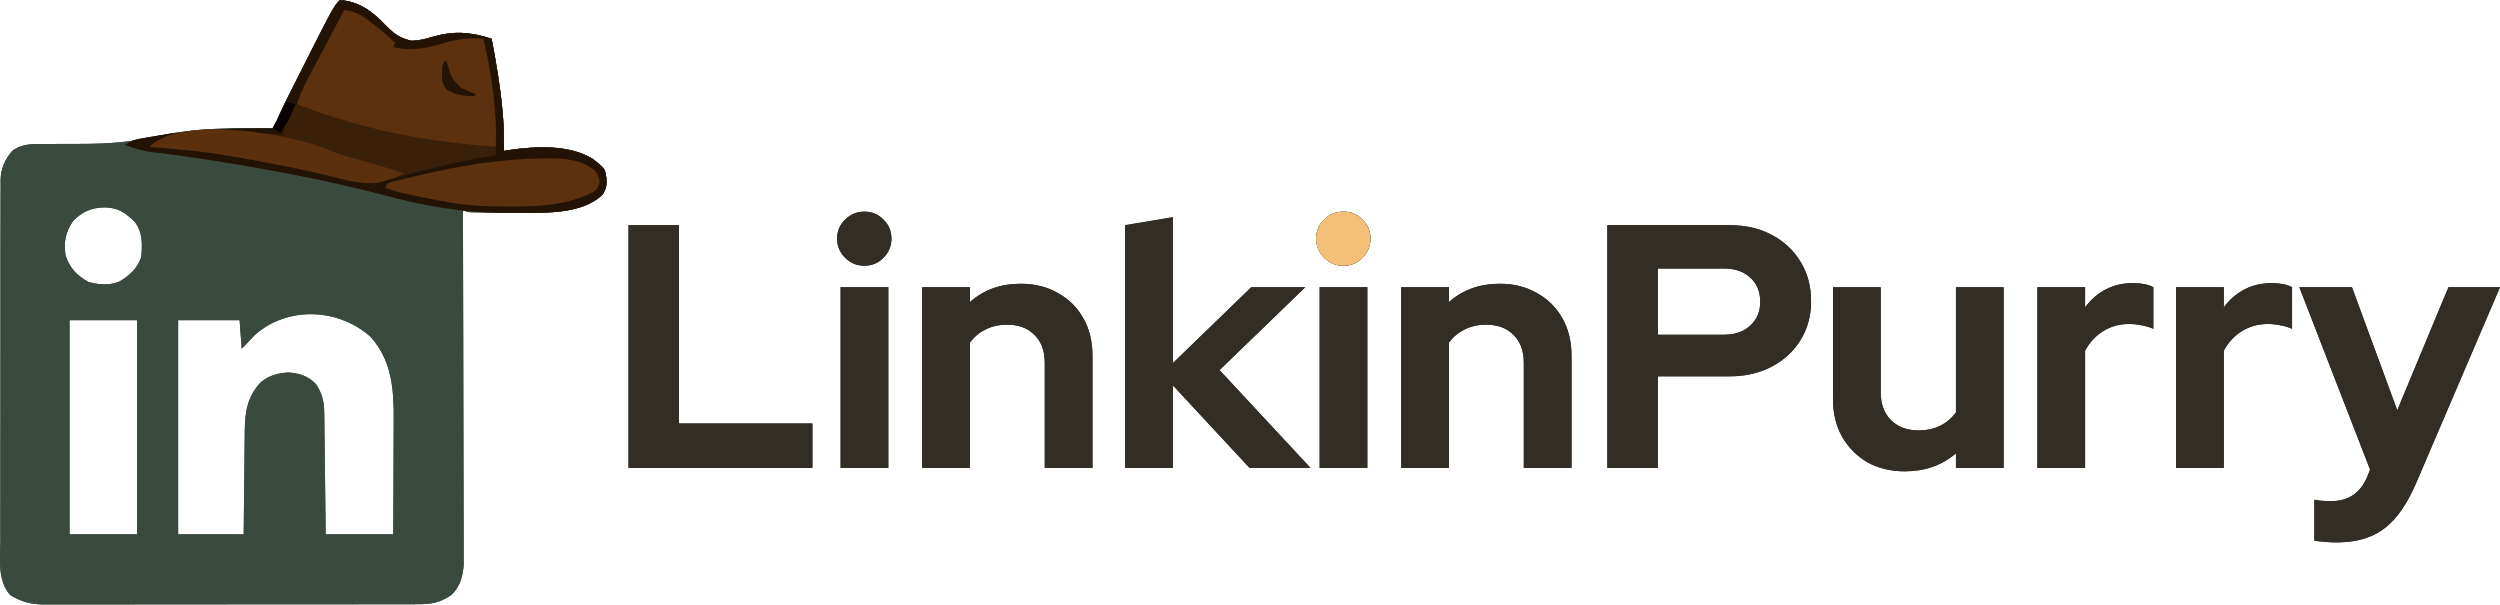 <svg width="244" height="59" viewBox="0 0 244 59" fill="none" xmlns="http://www.w3.org/2000/svg">
<path d="M33.185 0C35.086 0.173 36.3 1.075 37.584 2.413C38.428 3.276 38.996 3.728 40.184 3.981C40.86 3.955 41.438 3.826 42.084 3.633C44.255 2.992 45.843 3.095 47.983 3.782C48.423 6.083 48.821 8.378 49.033 10.711C49.049 10.886 49.065 11.059 49.081 11.239C49.179 12.405 49.199 13.562 49.183 14.73C49.369 14.698 49.557 14.666 49.749 14.634C52.338 14.268 55.594 14.103 57.882 15.526C59.053 16.46 59.053 16.46 59.181 17.38C59.233 18.098 59.185 18.307 58.831 18.972C56.814 20.965 53.03 20.756 50.401 20.745C50.229 20.745 50.055 20.744 49.877 20.744C49.339 20.74 48.801 20.74 48.263 20.74C47.921 20.738 47.579 20.736 47.237 20.736C47.077 20.736 46.917 20.736 46.751 20.734C45.629 20.726 45.629 20.726 45.183 20.503C45.183 20.684 45.185 20.865 45.185 21.052C45.197 25.461 45.207 29.87 45.215 34.279C45.217 36.411 45.221 38.543 45.229 40.677C45.235 42.534 45.239 44.393 45.239 46.252C45.241 47.236 45.243 48.221 45.247 49.205C45.251 50.13 45.251 51.058 45.251 51.985C45.251 52.324 45.253 52.664 45.255 53.002C45.257 53.468 45.257 53.932 45.255 54.398C45.255 54.659 45.257 54.917 45.257 55.186C45.145 56.315 44.889 57.332 44.007 58.1C42.927 58.831 42.072 58.978 40.778 58.972C40.618 58.972 40.458 58.974 40.292 58.974C39.754 58.976 39.216 58.976 38.68 58.974C38.294 58.976 37.908 58.976 37.522 58.978C36.474 58.98 35.426 58.98 34.38 58.98C33.505 58.98 32.631 58.982 31.757 58.982C29.693 58.984 27.629 58.984 25.564 58.984C23.436 58.982 21.308 58.984 19.18 58.988C17.352 58.992 15.525 58.994 13.697 58.992C12.605 58.992 11.513 58.992 10.423 58.996C9.395 58.998 8.37 58.998 7.342 58.996C6.966 58.994 6.59 58.996 6.214 58.996C5.7 59 5.184 58.998 4.67 58.994C4.522 58.996 4.374 58.998 4.222 59C3.02 58.986 1.984 58.713 0.974 58.053C-0.255 56.625 0.022 54.633 0.036 52.865C0.034 52.471 0.032 52.075 0.03 51.679C0.026 50.606 0.028 49.535 0.034 48.462C0.038 47.339 0.034 46.215 0.034 45.092C0.032 43.207 0.036 41.32 0.042 39.433C0.05 37.255 0.05 35.075 0.046 32.896C0.04 30.798 0.042 28.7 0.046 26.602C0.048 25.71 0.048 24.818 0.046 23.927C0.044 22.875 0.046 21.824 0.052 20.773C0.054 20.387 0.054 20.003 0.052 19.617C0.05 19.091 0.054 18.564 0.06 18.036C0.058 17.885 0.056 17.734 0.054 17.579C0.076 16.424 0.458 15.626 1.188 14.73C2.21 13.972 3.292 14.051 4.516 14.059C4.94 14.055 5.366 14.051 5.792 14.049C6.454 14.047 7.118 14.045 7.78 14.045C10.479 14.043 12.965 13.886 15.587 13.229C16.703 12.972 17.848 12.859 18.986 12.739C19.194 12.718 19.404 12.696 19.618 12.672C22 12.461 24.396 12.523 26.785 12.54C26.835 12.375 26.887 12.21 26.939 12.039C27.215 11.259 27.561 10.54 27.935 9.801C28.007 9.654 28.081 9.509 28.157 9.358C28.395 8.884 28.633 8.41 28.873 7.938C28.953 7.777 29.035 7.616 29.117 7.451C32.557 0.625 32.557 0.625 33.185 0ZM7.112 21.598C6.384 22.714 6.226 23.552 6.388 24.882C6.79 26.15 7.47 26.863 8.625 27.519C9.639 27.788 10.657 27.888 11.645 27.48C12.649 26.886 13.409 26.21 13.787 25.081C13.889 23.843 13.941 22.738 13.187 21.697C12.275 20.787 11.573 20.28 10.249 20.242C8.935 20.256 8.018 20.65 7.112 21.598ZM24.951 32.621C24.616 32.952 24.298 33.288 23.986 33.64C23.854 33.772 23.722 33.903 23.586 34.038C23.52 33.119 23.454 32.199 23.386 31.252C21.406 31.252 19.426 31.252 17.386 31.252C17.386 38.149 17.386 45.046 17.386 52.153C19.498 52.153 21.61 52.153 23.786 52.153C23.794 51.295 23.8 50.437 23.808 49.553C23.816 48.864 23.824 48.177 23.834 47.491C23.842 46.766 23.85 46.041 23.856 45.319C23.86 44.62 23.868 43.922 23.878 43.223C23.884 42.829 23.886 42.437 23.888 42.042C23.918 40.183 24.134 38.724 25.439 37.319C26.241 36.638 27.159 36.403 28.197 36.352C29.299 36.457 30.067 36.698 30.847 37.498C31.463 38.452 31.635 39.2 31.649 40.335C31.651 40.462 31.653 40.591 31.655 40.723C31.661 41.143 31.665 41.565 31.667 41.987C31.671 42.279 31.675 42.572 31.679 42.865C31.689 43.635 31.697 44.403 31.705 45.174C31.715 46.097 31.727 47.021 31.739 47.947C31.757 49.348 31.771 50.751 31.785 52.153C33.962 52.153 36.14 52.153 38.384 52.153C38.396 49.73 38.396 49.73 38.404 47.306C38.406 46.316 38.408 45.327 38.414 44.338C38.418 43.537 38.42 42.739 38.422 41.941C38.422 41.636 38.424 41.334 38.426 41.031C38.446 38.049 38.266 35.197 36.16 32.868C33.027 30.085 28.151 29.866 24.951 32.621ZM6.788 31.252C6.788 38.149 6.788 45.046 6.788 52.153C8.965 52.153 11.143 52.153 13.387 52.153C13.387 45.255 13.387 38.358 13.387 31.252C11.209 31.252 9.031 31.252 6.788 31.252Z" fill="#3A4A3F"/>
<path d="M33.185 0C35.086 0.173 36.3 1.075 37.584 2.413C38.428 3.276 38.996 3.728 40.184 3.981C40.86 3.955 41.438 3.826 42.084 3.633C44.255 2.992 45.843 3.095 47.983 3.782C48.423 6.083 48.821 8.378 49.033 10.711C49.049 10.886 49.065 11.059 49.081 11.239C49.179 12.405 49.199 13.562 49.183 14.73C49.369 14.698 49.557 14.666 49.749 14.634C52.338 14.268 55.594 14.103 57.882 15.526C59.053 16.46 59.053 16.46 59.181 17.38C59.233 18.098 59.185 18.307 58.831 18.972C56.754 21.024 52.794 20.771 50.083 20.765C49.913 20.765 49.745 20.765 49.571 20.764C49.397 20.764 49.223 20.764 49.045 20.762C45.029 20.745 41.514 20.122 37.638 19.089C32.117 17.632 26.499 16.577 20.862 15.688C20.702 15.664 20.542 15.638 20.378 15.612C18.476 15.311 16.576 15.043 14.665 14.83C13.783 14.7 13.015 14.457 12.187 14.133C12.765 13.749 13.035 13.653 13.697 13.536C13.881 13.504 14.063 13.47 14.251 13.436C14.547 13.386 14.547 13.386 14.849 13.337C15.055 13.303 15.261 13.267 15.473 13.231C19.248 12.62 22.964 12.479 26.785 12.54C26.835 12.375 26.887 12.21 26.939 12.039C27.215 11.259 27.561 10.54 27.935 9.801C28.007 9.654 28.081 9.509 28.157 9.358C28.395 8.884 28.633 8.41 28.873 7.938C28.993 7.697 28.993 7.697 29.117 7.451C32.557 0.625 32.557 0.625 33.185 0Z" fill="#231305"/>
<path d="M33.584 0.995C34.542 1.093 35.094 1.338 35.86 1.915C36.142 2.13 36.142 2.13 36.43 2.347C37.17 2.934 37.886 3.543 38.584 4.18C38.518 4.312 38.452 4.443 38.384 4.578C40.222 5.078 41.788 4.644 43.571 4.138C44.793 3.804 45.911 3.655 47.183 3.782C47.973 7.214 48.531 10.805 48.383 14.332C42.035 14.438 34.65 13.098 28.985 10.152C29.293 9.109 29.757 8.205 30.273 7.254C30.451 6.919 30.629 6.587 30.807 6.252C30.901 6.079 30.995 5.904 31.091 5.725C31.603 4.769 32.105 3.808 32.609 2.848C32.799 2.492 32.987 2.134 33.175 1.778C33.31 1.517 33.449 1.256 33.584 0.995Z" fill="#5D310D"/>
<path d="M28.985 10.152C29.205 10.239 29.427 10.325 29.655 10.415C32.187 11.388 34.74 12.127 37.384 12.739C37.58 12.785 37.776 12.831 37.98 12.879C41.424 13.661 44.867 14.041 48.383 14.332C48.383 14.595 48.383 14.857 48.383 15.128C48.123 15.172 48.123 15.172 47.859 15.218C44.487 15.815 41.148 16.613 37.86 17.565C35.94 17.995 34.518 17.831 32.623 17.318C32.111 17.186 31.599 17.057 31.087 16.93C30.951 16.896 30.817 16.862 30.679 16.828C28.965 16.408 27.233 16.086 25.497 15.763C25.265 15.719 25.265 15.719 25.027 15.674C22.268 15.156 19.514 14.73 16.71 14.507C16.505 14.489 16.299 14.471 16.085 14.453C15.587 14.414 15.087 14.372 14.587 14.332C15.359 13.564 16.66 13.645 17.71 13.512C17.846 13.494 17.982 13.476 18.122 13.456C21.276 13.05 24.41 13.056 27.585 13.138C27.613 12.982 27.641 12.829 27.671 12.67C27.793 12.101 27.993 11.698 28.285 11.197C28.373 11.042 28.463 10.886 28.553 10.727C28.785 10.351 28.785 10.351 28.985 10.152Z" fill="#3B2009"/>
<path d="M52.995 15.464C53.305 15.458 53.305 15.458 53.623 15.454C55.217 15.454 56.698 15.621 58.006 16.583C58.382 17.118 58.382 17.118 58.518 17.729C58.382 18.313 58.382 18.313 57.894 18.748C55.36 20.032 52.623 20.176 49.819 20.154C49.687 20.154 49.555 20.154 49.419 20.152C47.445 20.14 45.528 20.08 43.584 19.706C43.394 19.67 43.202 19.634 43.006 19.596C38.92 18.804 38.92 18.804 37.584 18.313C37.785 17.915 37.785 17.915 38.184 17.773C38.446 17.707 38.446 17.707 38.712 17.644C38.908 17.594 39.104 17.546 39.304 17.497C39.516 17.445 39.728 17.395 39.946 17.343C40.162 17.289 40.38 17.238 40.604 17.184C44.734 16.197 48.739 15.508 52.995 15.464Z" fill="#5D310D"/>
<path d="M32.204 14.69C33.234 15.114 34.3 15.405 35.371 15.701C35.757 15.809 36.141 15.914 36.527 16.022C36.703 16.071 36.881 16.121 37.063 16.171C37.845 16.398 38.615 16.655 39.383 16.919C38.779 17.228 38.199 17.461 37.547 17.654C37.371 17.708 37.195 17.761 37.013 17.817C35.431 18.062 33.864 17.566 32.334 17.194C30.078 16.659 27.814 16.203 25.535 15.775C25.378 15.745 25.223 15.715 25.063 15.685C22.291 15.162 19.527 14.732 16.712 14.507C16.506 14.489 16.298 14.471 16.086 14.453C15.586 14.413 15.086 14.371 14.586 14.332C17.815 11.119 28.736 13.143 32.204 14.69Z" fill="#5C300D"/>
<path d="M43.383 5.972C43.449 5.972 43.515 5.972 43.583 5.972C43.617 6.091 43.651 6.213 43.687 6.336C44.069 7.616 44.069 7.616 44.983 8.559C45.443 8.786 45.901 8.971 46.383 9.157C46.383 9.222 46.383 9.288 46.383 9.356C45.251 9.425 44.567 9.276 43.583 8.758C43.161 8.129 43.133 7.972 43.145 7.254C43.147 7.096 43.149 6.941 43.149 6.78C43.183 6.37 43.183 6.37 43.383 5.972Z" fill="#251405"/>
<path d="M27.985 9.953C28.249 10.018 28.513 10.084 28.785 10.152C28.493 11.209 27.989 12.035 27.385 12.939C27.121 12.807 26.857 12.676 26.585 12.54C27.279 11.259 27.279 11.259 27.985 9.953Z" fill="#090101"/>
<path d="M61.341 45.663V21.976H66.27V41.332H79.291V45.663H61.341Z" fill="#322D25"/>
<path d="M82.042 45.663V28.033H86.7V45.663H82.042ZM84.354 25.935C83.629 25.935 83.005 25.675 82.484 25.157C81.963 24.638 81.702 24.017 81.702 23.295C81.702 22.551 81.963 21.931 82.484 21.434C83.005 20.915 83.629 20.656 84.354 20.656C85.102 20.656 85.725 20.915 86.224 21.434C86.745 21.931 87.005 22.551 87.005 23.295C87.005 24.017 86.745 24.638 86.224 25.157C85.725 25.675 85.102 25.935 84.354 25.935Z" fill="#322D25"/>
<path d="M90.002 45.663V28.033H94.659V29.488C95.996 28.292 97.651 27.695 99.623 27.695C101.005 27.695 102.218 27.999 103.26 28.608C104.326 29.195 105.153 30.018 105.742 31.078C106.331 32.116 106.626 33.334 106.626 34.733V45.663H101.968V35.41C101.968 34.259 101.64 33.357 100.983 32.703C100.325 32.026 99.43 31.688 98.297 31.688C97.504 31.688 96.801 31.846 96.189 32.161C95.577 32.455 95.067 32.883 94.659 33.447V45.663H90.002Z" fill="#322D25"/>
<path d="M109.814 45.663V21.976L114.471 21.197V35.444L122.12 28.033H127.39L119.027 36.121L127.9 45.663H121.95L114.471 37.609V45.663H109.814Z" fill="#322D25"/>
<path d="M128.796 45.663V28.033H133.453V45.663H128.796ZM131.108 25.935C130.382 25.935 129.759 25.675 129.238 25.157C128.717 24.638 128.456 24.017 128.456 23.295C128.456 22.551 128.717 21.931 129.238 21.434C129.759 20.915 130.382 20.656 131.108 20.656C131.855 20.656 132.479 20.915 132.977 21.434C133.499 21.931 133.759 22.551 133.759 23.295C133.759 24.017 133.499 24.638 132.977 25.157C132.479 25.675 131.855 25.935 131.108 25.935Z" fill="#322D25"/>
<path d="M136.756 45.663V28.033H141.413V29.488C142.75 28.292 144.405 27.695 146.377 27.695C147.759 27.695 148.972 27.999 150.014 28.608C151.079 29.195 151.907 30.018 152.496 31.078C153.085 32.116 153.38 33.334 153.38 34.733V45.663H148.722V35.41C148.722 34.259 148.394 33.357 147.736 32.703C147.079 32.026 146.184 31.688 145.051 31.688C144.257 31.688 143.555 31.846 142.943 32.161C142.331 32.455 141.821 32.883 141.413 33.447V45.663H136.756Z" fill="#322D25"/>
<path d="M156.874 45.663V21.976H168.806C170.37 21.976 171.741 22.291 172.92 22.923C174.121 23.555 175.061 24.435 175.741 25.563C176.421 26.668 176.761 27.954 176.761 29.42C176.761 30.819 176.421 32.071 175.741 33.177C175.061 34.282 174.121 35.151 172.92 35.782C171.719 36.414 170.347 36.73 168.806 36.73H161.803V45.663H156.874ZM161.803 32.669H168.262C169.327 32.669 170.177 32.376 170.812 31.789C171.469 31.203 171.798 30.424 171.798 29.454C171.798 28.462 171.469 27.672 170.812 27.085C170.177 26.499 169.327 26.206 168.262 26.206H161.803V32.669Z" fill="#322D25"/>
<path d="M185.903 46.002C184.543 46.002 183.33 45.708 182.265 45.122C181.223 44.513 180.395 43.678 179.783 42.618C179.194 41.557 178.9 40.339 178.9 38.963V28.033H183.557V38.286C183.557 39.414 183.886 40.317 184.543 40.993C185.223 41.67 186.129 42.009 187.263 42.009C188.033 42.009 188.724 41.862 189.336 41.569C189.971 41.253 190.492 40.813 190.9 40.249V28.033H195.558V45.663H190.9V44.242C189.54 45.415 187.874 46.002 185.903 46.002Z" fill="#322D25"/>
<path d="M198.847 45.663V28.033H203.505V29.996C204.072 29.229 204.751 28.642 205.545 28.236C206.338 27.83 207.233 27.627 208.23 27.627C209.092 27.649 209.738 27.785 210.168 28.033V32.094C209.828 31.936 209.454 31.823 209.046 31.755C208.638 31.665 208.219 31.62 207.788 31.62C206.882 31.62 206.055 31.846 205.307 32.297C204.559 32.748 203.958 33.391 203.505 34.226V45.663H198.847Z" fill="#322D25"/>
<path d="M212.385 45.663V28.033H217.042V29.996C217.609 29.229 218.289 28.642 219.082 28.236C219.875 27.83 220.77 27.627 221.768 27.627C222.629 27.649 223.275 27.785 223.705 28.033V32.094C223.365 31.936 222.992 31.823 222.584 31.755C222.176 31.665 221.756 31.62 221.326 31.62C220.419 31.62 219.592 31.846 218.844 32.297C218.096 32.748 217.496 33.391 217.042 34.226V45.663H212.385Z" fill="#322D25"/>
<path d="M227.988 52.939C227.58 52.939 227.183 52.916 226.798 52.871C226.435 52.849 226.129 52.815 225.88 52.77V48.776C226.333 48.867 226.877 48.912 227.512 48.912C229.212 48.912 230.39 48.111 231.048 46.509L231.319 45.833L224.418 28.033H229.552L233.971 40.046L238.969 28.033H244L235.841 47.084C235.229 48.506 234.56 49.645 233.835 50.502C233.11 51.36 232.271 51.98 231.319 52.364C230.39 52.747 229.28 52.939 227.988 52.939Z" fill="#322D25"/>
<path d="M33.185 0C35.086 0.173 36.3 1.075 37.584 2.413C38.428 3.276 38.996 3.728 40.184 3.981C40.86 3.955 41.438 3.826 42.084 3.633C44.255 2.992 45.843 3.095 47.983 3.782C48.423 6.083 48.821 8.378 49.033 10.711C49.049 10.886 49.065 11.059 49.081 11.239C49.179 12.405 49.199 13.562 49.183 14.73C49.369 14.698 49.557 14.666 49.749 14.634C52.338 14.268 55.594 14.103 57.882 15.526C59.053 16.46 59.053 16.46 59.181 17.38C59.233 18.098 59.185 18.307 58.831 18.972C56.814 20.965 53.03 20.756 50.401 20.745C50.229 20.745 50.055 20.744 49.877 20.744C49.339 20.74 48.801 20.74 48.263 20.74C47.921 20.738 47.579 20.736 47.237 20.736C47.077 20.736 46.917 20.736 46.751 20.734C45.629 20.726 45.629 20.726 45.183 20.503C45.183 20.684 45.185 20.865 45.185 21.052C45.197 25.461 45.207 29.87 45.215 34.279C45.217 36.411 45.221 38.543 45.229 40.677C45.235 42.534 45.239 44.393 45.239 46.252C45.241 47.236 45.243 48.221 45.247 49.205C45.251 50.13 45.251 51.058 45.251 51.985C45.251 52.324 45.253 52.664 45.255 53.002C45.257 53.468 45.257 53.932 45.255 54.398C45.255 54.659 45.257 54.917 45.257 55.186C45.145 56.315 44.889 57.332 44.007 58.1C42.927 58.831 42.072 58.978 40.778 58.972C40.618 58.972 40.458 58.974 40.292 58.974C39.754 58.976 39.216 58.976 38.68 58.974C38.294 58.976 37.908 58.976 37.522 58.978C36.474 58.98 35.426 58.98 34.38 58.98C33.505 58.98 32.631 58.982 31.757 58.982C29.693 58.984 27.629 58.984 25.564 58.984C23.436 58.982 21.308 58.984 19.18 58.988C17.352 58.992 15.525 58.994 13.697 58.992C12.605 58.992 11.513 58.992 10.423 58.996C9.395 58.998 8.37 58.998 7.342 58.996C6.966 58.994 6.59 58.996 6.214 58.996C5.7 59 5.184 58.998 4.67 58.994C4.522 58.996 4.374 58.998 4.222 59C3.02 58.986 1.984 58.713 0.974 58.053C-0.255 56.625 0.022 54.633 0.036 52.865C0.034 52.471 0.032 52.075 0.03 51.679C0.026 50.606 0.028 49.535 0.034 48.462C0.038 47.339 0.034 46.215 0.034 45.092C0.032 43.207 0.036 41.32 0.042 39.433C0.05 37.255 0.05 35.075 0.046 32.896C0.04 30.798 0.042 28.7 0.046 26.602C0.048 25.71 0.048 24.818 0.046 23.927C0.044 22.875 0.046 21.824 0.052 20.773C0.054 20.387 0.054 20.003 0.052 19.617C0.05 19.091 0.054 18.564 0.06 18.036C0.058 17.885 0.056 17.734 0.054 17.579C0.076 16.424 0.458 15.626 1.188 14.73C2.21 13.972 3.292 14.051 4.516 14.059C4.94 14.055 5.366 14.051 5.792 14.049C6.454 14.047 7.118 14.045 7.78 14.045C10.479 14.043 12.965 13.886 15.587 13.229C16.703 12.972 17.848 12.859 18.986 12.739C19.194 12.718 19.404 12.696 19.618 12.672C22 12.461 24.396 12.523 26.785 12.54C26.835 12.375 26.887 12.21 26.939 12.039C27.215 11.259 27.561 10.54 27.935 9.801C28.007 9.654 28.081 9.509 28.157 9.358C28.395 8.884 28.633 8.41 28.873 7.938C28.953 7.777 29.035 7.616 29.117 7.451C32.557 0.625 32.557 0.625 33.185 0ZM7.112 21.598C6.384 22.714 6.226 23.552 6.388 24.882C6.79 26.15 7.47 26.863 8.625 27.519C9.639 27.788 10.657 27.888 11.645 27.48C12.649 26.886 13.409 26.21 13.787 25.081C13.889 23.843 13.941 22.738 13.187 21.697C12.275 20.787 11.573 20.28 10.249 20.242C8.935 20.256 8.018 20.65 7.112 21.598ZM24.951 32.621C24.616 32.952 24.298 33.288 23.986 33.64C23.854 33.772 23.722 33.903 23.586 34.038C23.52 33.119 23.454 32.199 23.386 31.252C21.406 31.252 19.426 31.252 17.386 31.252C17.386 38.149 17.386 45.046 17.386 52.153C19.498 52.153 21.61 52.153 23.786 52.153C23.794 51.295 23.8 50.437 23.808 49.553C23.816 48.864 23.824 48.177 23.834 47.491C23.842 46.766 23.85 46.041 23.856 45.319C23.86 44.62 23.868 43.922 23.878 43.223C23.884 42.829 23.886 42.437 23.888 42.042C23.918 40.183 24.134 38.724 25.439 37.319C26.241 36.638 27.159 36.403 28.197 36.352C29.299 36.457 30.067 36.698 30.847 37.498C31.463 38.452 31.635 39.2 31.649 40.335C31.651 40.462 31.653 40.591 31.655 40.723C31.661 41.143 31.665 41.565 31.667 41.987C31.671 42.279 31.675 42.572 31.679 42.865C31.689 43.635 31.697 44.403 31.705 45.174C31.715 46.097 31.727 47.021 31.739 47.947C31.757 49.348 31.771 50.751 31.785 52.153C33.962 52.153 36.14 52.153 38.384 52.153C38.396 49.73 38.396 49.73 38.404 47.306C38.406 46.316 38.408 45.327 38.414 44.338C38.418 43.537 38.42 42.739 38.422 41.941C38.422 41.636 38.424 41.334 38.426 41.031C38.446 38.049 38.266 35.197 36.16 32.868C33.027 30.085 28.151 29.866 24.951 32.621ZM6.788 31.252C6.788 38.149 6.788 45.046 6.788 52.153C8.965 52.153 11.143 52.153 13.387 52.153C13.387 45.255 13.387 38.358 13.387 31.252C11.209 31.252 9.031 31.252 6.788 31.252Z" fill="#3A4A3F"/>
<path d="M33.185 0C35.086 0.173 36.3 1.075 37.584 2.413C38.428 3.276 38.996 3.728 40.184 3.981C40.86 3.955 41.438 3.826 42.084 3.633C44.255 2.992 45.843 3.095 47.983 3.782C48.423 6.083 48.821 8.378 49.033 10.711C49.049 10.886 49.065 11.059 49.081 11.239C49.179 12.405 49.199 13.562 49.183 14.73C49.369 14.698 49.557 14.666 49.749 14.634C52.338 14.268 55.594 14.103 57.882 15.526C59.053 16.46 59.053 16.46 59.181 17.38C59.233 18.098 59.185 18.307 58.831 18.972C56.754 21.024 52.794 20.771 50.083 20.765C49.913 20.765 49.745 20.765 49.571 20.764C49.397 20.764 49.223 20.764 49.045 20.762C45.029 20.745 41.514 20.122 37.638 19.089C32.117 17.632 26.499 16.577 20.862 15.688C20.702 15.664 20.542 15.638 20.378 15.612C18.476 15.311 16.576 15.043 14.665 14.83C13.783 14.7 13.015 14.457 12.187 14.133C12.765 13.749 13.035 13.653 13.697 13.536C13.881 13.504 14.063 13.47 14.251 13.436C14.547 13.386 14.547 13.386 14.849 13.337C15.055 13.303 15.261 13.267 15.473 13.231C19.248 12.62 22.964 12.479 26.785 12.54C26.835 12.375 26.887 12.21 26.939 12.039C27.215 11.259 27.561 10.54 27.935 9.801C28.007 9.654 28.081 9.509 28.157 9.358C28.395 8.884 28.633 8.41 28.873 7.938C28.993 7.697 28.993 7.697 29.117 7.451C32.557 0.625 32.557 0.625 33.185 0Z" fill="#231305"/>
<path d="M33.584 0.995C34.542 1.093 35.094 1.338 35.86 1.915C36.142 2.13 36.142 2.13 36.43 2.347C37.17 2.934 37.886 3.543 38.584 4.18C38.518 4.312 38.452 4.443 38.384 4.578C40.222 5.078 41.788 4.644 43.571 4.138C44.793 3.804 45.911 3.655 47.183 3.782C47.973 7.214 48.531 10.805 48.383 14.332C42.035 14.438 34.65 13.098 28.985 10.152C29.293 9.109 29.757 8.205 30.273 7.254C30.451 6.919 30.629 6.587 30.807 6.252C30.901 6.079 30.995 5.904 31.091 5.725C31.603 4.769 32.105 3.808 32.609 2.848C32.799 2.492 32.987 2.134 33.175 1.778C33.31 1.517 33.449 1.256 33.584 0.995Z" fill="#5D310D"/>
<path d="M28.985 10.152C29.205 10.239 29.427 10.325 29.655 10.415C32.187 11.388 34.74 12.127 37.384 12.739C37.58 12.785 37.776 12.831 37.98 12.879C41.424 13.661 44.867 14.041 48.383 14.332C48.383 14.595 48.383 14.857 48.383 15.128C48.123 15.172 48.123 15.172 47.859 15.218C44.487 15.815 41.148 16.613 37.86 17.565C35.94 17.995 34.518 17.831 32.623 17.318C32.111 17.186 31.599 17.057 31.087 16.93C30.951 16.896 30.817 16.862 30.679 16.828C28.965 16.408 27.233 16.086 25.497 15.763C25.265 15.719 25.265 15.719 25.027 15.674C22.268 15.156 19.514 14.73 16.71 14.507C16.505 14.489 16.299 14.471 16.085 14.453C15.587 14.414 15.087 14.372 14.587 14.332C15.359 13.564 16.66 13.645 17.71 13.512C17.846 13.494 17.982 13.476 18.122 13.456C21.276 13.05 24.41 13.056 27.585 13.138C27.613 12.982 27.641 12.829 27.671 12.67C27.793 12.101 27.993 11.698 28.285 11.197C28.373 11.042 28.463 10.886 28.553 10.727C28.785 10.351 28.785 10.351 28.985 10.152Z" fill="#3B2009"/>
<path d="M52.995 15.464C53.305 15.458 53.305 15.458 53.623 15.454C55.217 15.454 56.698 15.621 58.006 16.583C58.382 17.118 58.382 17.118 58.518 17.729C58.382 18.313 58.382 18.313 57.894 18.748C55.36 20.032 52.623 20.176 49.819 20.154C49.687 20.154 49.555 20.154 49.419 20.152C47.445 20.14 45.528 20.08 43.584 19.706C43.394 19.67 43.202 19.634 43.006 19.596C38.92 18.804 38.92 18.804 37.584 18.313C37.785 17.915 37.785 17.915 38.184 17.773C38.446 17.707 38.446 17.707 38.712 17.644C38.908 17.594 39.104 17.546 39.304 17.497C39.516 17.445 39.728 17.395 39.946 17.343C40.162 17.289 40.38 17.238 40.604 17.184C44.734 16.197 48.739 15.508 52.995 15.464Z" fill="#5D310D"/>
<path d="M32.204 14.69C33.234 15.114 34.3 15.405 35.371 15.701C35.757 15.809 36.141 15.914 36.527 16.022C36.703 16.071 36.881 16.121 37.063 16.171C37.845 16.398 38.615 16.655 39.383 16.919C38.779 17.228 38.199 17.461 37.547 17.654C37.371 17.708 37.195 17.761 37.013 17.817C35.431 18.062 33.864 17.566 32.334 17.194C30.078 16.659 27.814 16.203 25.535 15.775C25.378 15.745 25.223 15.715 25.063 15.685C22.291 15.162 19.527 14.732 16.712 14.507C16.506 14.489 16.298 14.471 16.086 14.453C15.586 14.413 15.086 14.371 14.586 14.332C17.815 11.119 28.736 13.143 32.204 14.69Z" fill="#5C300D"/>
<path d="M43.383 5.972C43.449 5.972 43.515 5.972 43.583 5.972C43.617 6.091 43.651 6.213 43.687 6.336C44.069 7.616 44.069 7.616 44.983 8.559C45.443 8.786 45.901 8.971 46.383 9.157C46.383 9.222 46.383 9.288 46.383 9.356C45.251 9.425 44.567 9.276 43.583 8.758C43.161 8.129 43.133 7.972 43.145 7.254C43.147 7.096 43.149 6.941 43.149 6.78C43.183 6.37 43.183 6.37 43.383 5.972Z" fill="#251405"/>
<path d="M27.985 9.953C28.249 10.018 28.513 10.084 28.785 10.152C28.493 11.209 27.989 12.035 27.385 12.939C27.121 12.807 26.857 12.676 26.585 12.54C27.279 11.259 27.279 11.259 27.985 9.953Z" fill="#090101"/>
<path d="M61.341 45.663V21.976H66.27V41.332H79.291V45.663H61.341Z" fill="#322D25"/>
<path d="M82.042 45.663V28.033H86.7V45.663H82.042ZM84.354 25.935C83.629 25.935 83.005 25.675 82.484 25.157C81.963 24.638 81.702 24.017 81.702 23.295C81.702 22.551 81.963 21.931 82.484 21.434C83.005 20.915 83.629 20.656 84.354 20.656C85.102 20.656 85.725 20.915 86.224 21.434C86.745 21.931 87.005 22.551 87.005 23.295C87.005 24.017 86.745 24.638 86.224 25.157C85.725 25.675 85.102 25.935 84.354 25.935Z" fill="#322D25"/>
<path d="M90.002 45.663V28.033H94.659V29.488C95.996 28.292 97.651 27.695 99.623 27.695C101.005 27.695 102.218 27.999 103.26 28.608C104.326 29.195 105.153 30.018 105.742 31.078C106.331 32.116 106.626 33.334 106.626 34.733V45.663H101.968V35.41C101.968 34.259 101.64 33.357 100.983 32.703C100.325 32.026 99.43 31.688 98.297 31.688C97.504 31.688 96.801 31.846 96.189 32.161C95.577 32.455 95.067 32.883 94.659 33.447V45.663H90.002Z" fill="#322D25"/>
<path d="M109.814 45.663V21.976L114.471 21.197V35.444L122.12 28.033H127.39L119.027 36.121L127.9 45.663H121.95L114.471 37.609V45.663H109.814Z" fill="#322D25"/>
<path d="M128.796 45.663V28.033H133.453V45.663H128.796ZM131.108 25.935C130.382 25.935 129.759 25.675 129.238 25.157C128.717 24.638 128.456 24.017 128.456 23.295C128.456 22.551 128.717 21.931 129.238 21.434C129.759 20.915 130.382 20.656 131.108 20.656C131.855 20.656 132.479 20.915 132.977 21.434C133.499 21.931 133.759 22.551 133.759 23.295C133.759 24.017 133.499 24.638 132.977 25.157C132.479 25.675 131.855 25.935 131.108 25.935Z" fill="#322D25"/>
<path d="M136.756 45.663V28.033H141.413V29.488C142.75 28.292 144.405 27.695 146.377 27.695C147.759 27.695 148.972 27.999 150.014 28.608C151.079 29.195 151.907 30.018 152.496 31.078C153.085 32.116 153.38 33.334 153.38 34.733V45.663H148.722V35.41C148.722 34.259 148.394 33.357 147.736 32.703C147.079 32.026 146.184 31.688 145.051 31.688C144.257 31.688 143.555 31.846 142.943 32.161C142.331 32.455 141.821 32.883 141.413 33.447V45.663H136.756Z" fill="#322D25"/>
<path d="M156.874 45.663V21.976H168.806C170.37 21.976 171.741 22.291 172.92 22.923C174.121 23.555 175.061 24.435 175.741 25.563C176.421 26.668 176.761 27.954 176.761 29.42C176.761 30.819 176.421 32.071 175.741 33.177C175.061 34.282 174.121 35.151 172.92 35.782C171.719 36.414 170.347 36.73 168.806 36.73H161.803V45.663H156.874ZM161.803 32.669H168.262C169.327 32.669 170.177 32.376 170.812 31.789C171.469 31.203 171.798 30.424 171.798 29.454C171.798 28.462 171.469 27.672 170.812 27.085C170.177 26.499 169.327 26.206 168.262 26.206H161.803V32.669Z" fill="#322D25"/>
<path d="M185.903 46.002C184.543 46.002 183.33 45.708 182.265 45.122C181.223 44.513 180.395 43.678 179.783 42.618C179.194 41.557 178.9 40.339 178.9 38.963V28.033H183.557V38.286C183.557 39.414 183.886 40.317 184.543 40.993C185.223 41.67 186.129 42.009 187.263 42.009C188.033 42.009 188.724 41.862 189.336 41.569C189.971 41.253 190.492 40.813 190.9 40.249V28.033H195.558V45.663H190.9V44.242C189.54 45.415 187.874 46.002 185.903 46.002Z" fill="#322D25"/>
<path d="M198.847 45.663V28.033H203.505V29.996C204.072 29.229 204.751 28.642 205.545 28.236C206.338 27.83 207.233 27.627 208.23 27.627C209.092 27.649 209.738 27.785 210.168 28.033V32.094C209.828 31.936 209.454 31.823 209.046 31.755C208.638 31.665 208.219 31.62 207.788 31.62C206.882 31.62 206.055 31.846 205.307 32.297C204.559 32.748 203.958 33.391 203.505 34.226V45.663H198.847Z" fill="#322D25"/>
<path d="M212.385 45.663V28.033H217.042V29.996C217.609 29.229 218.289 28.642 219.082 28.236C219.875 27.83 220.77 27.627 221.768 27.627C222.629 27.649 223.275 27.785 223.705 28.033V32.094C223.365 31.936 222.992 31.823 222.584 31.755C222.176 31.665 221.756 31.62 221.326 31.62C220.419 31.62 219.592 31.846 218.844 32.297C218.096 32.748 217.496 33.391 217.042 34.226V45.663H212.385Z" fill="#322D25"/>
<path d="M227.988 52.939C227.58 52.939 227.183 52.916 226.798 52.871C226.435 52.849 226.129 52.815 225.88 52.77V48.776C226.333 48.867 226.877 48.912 227.512 48.912C229.212 48.912 230.39 48.111 231.048 46.509L231.319 45.833L224.418 28.033H229.552L233.971 40.046L238.969 28.033H244L235.841 47.084C235.229 48.506 234.56 49.645 233.835 50.502C233.11 51.36 232.271 51.98 231.319 52.364C230.39 52.747 229.28 52.939 227.988 52.939Z" fill="#322D25"/>
<path d="M133.764 23.295C133.764 24.758 132.573 25.943 131.105 25.943C129.636 25.943 128.445 24.758 128.445 23.295C128.445 21.833 129.636 20.648 131.105 20.648C132.573 20.648 133.764 21.833 133.764 23.295Z" fill="#F4BF77"/>
</svg>
